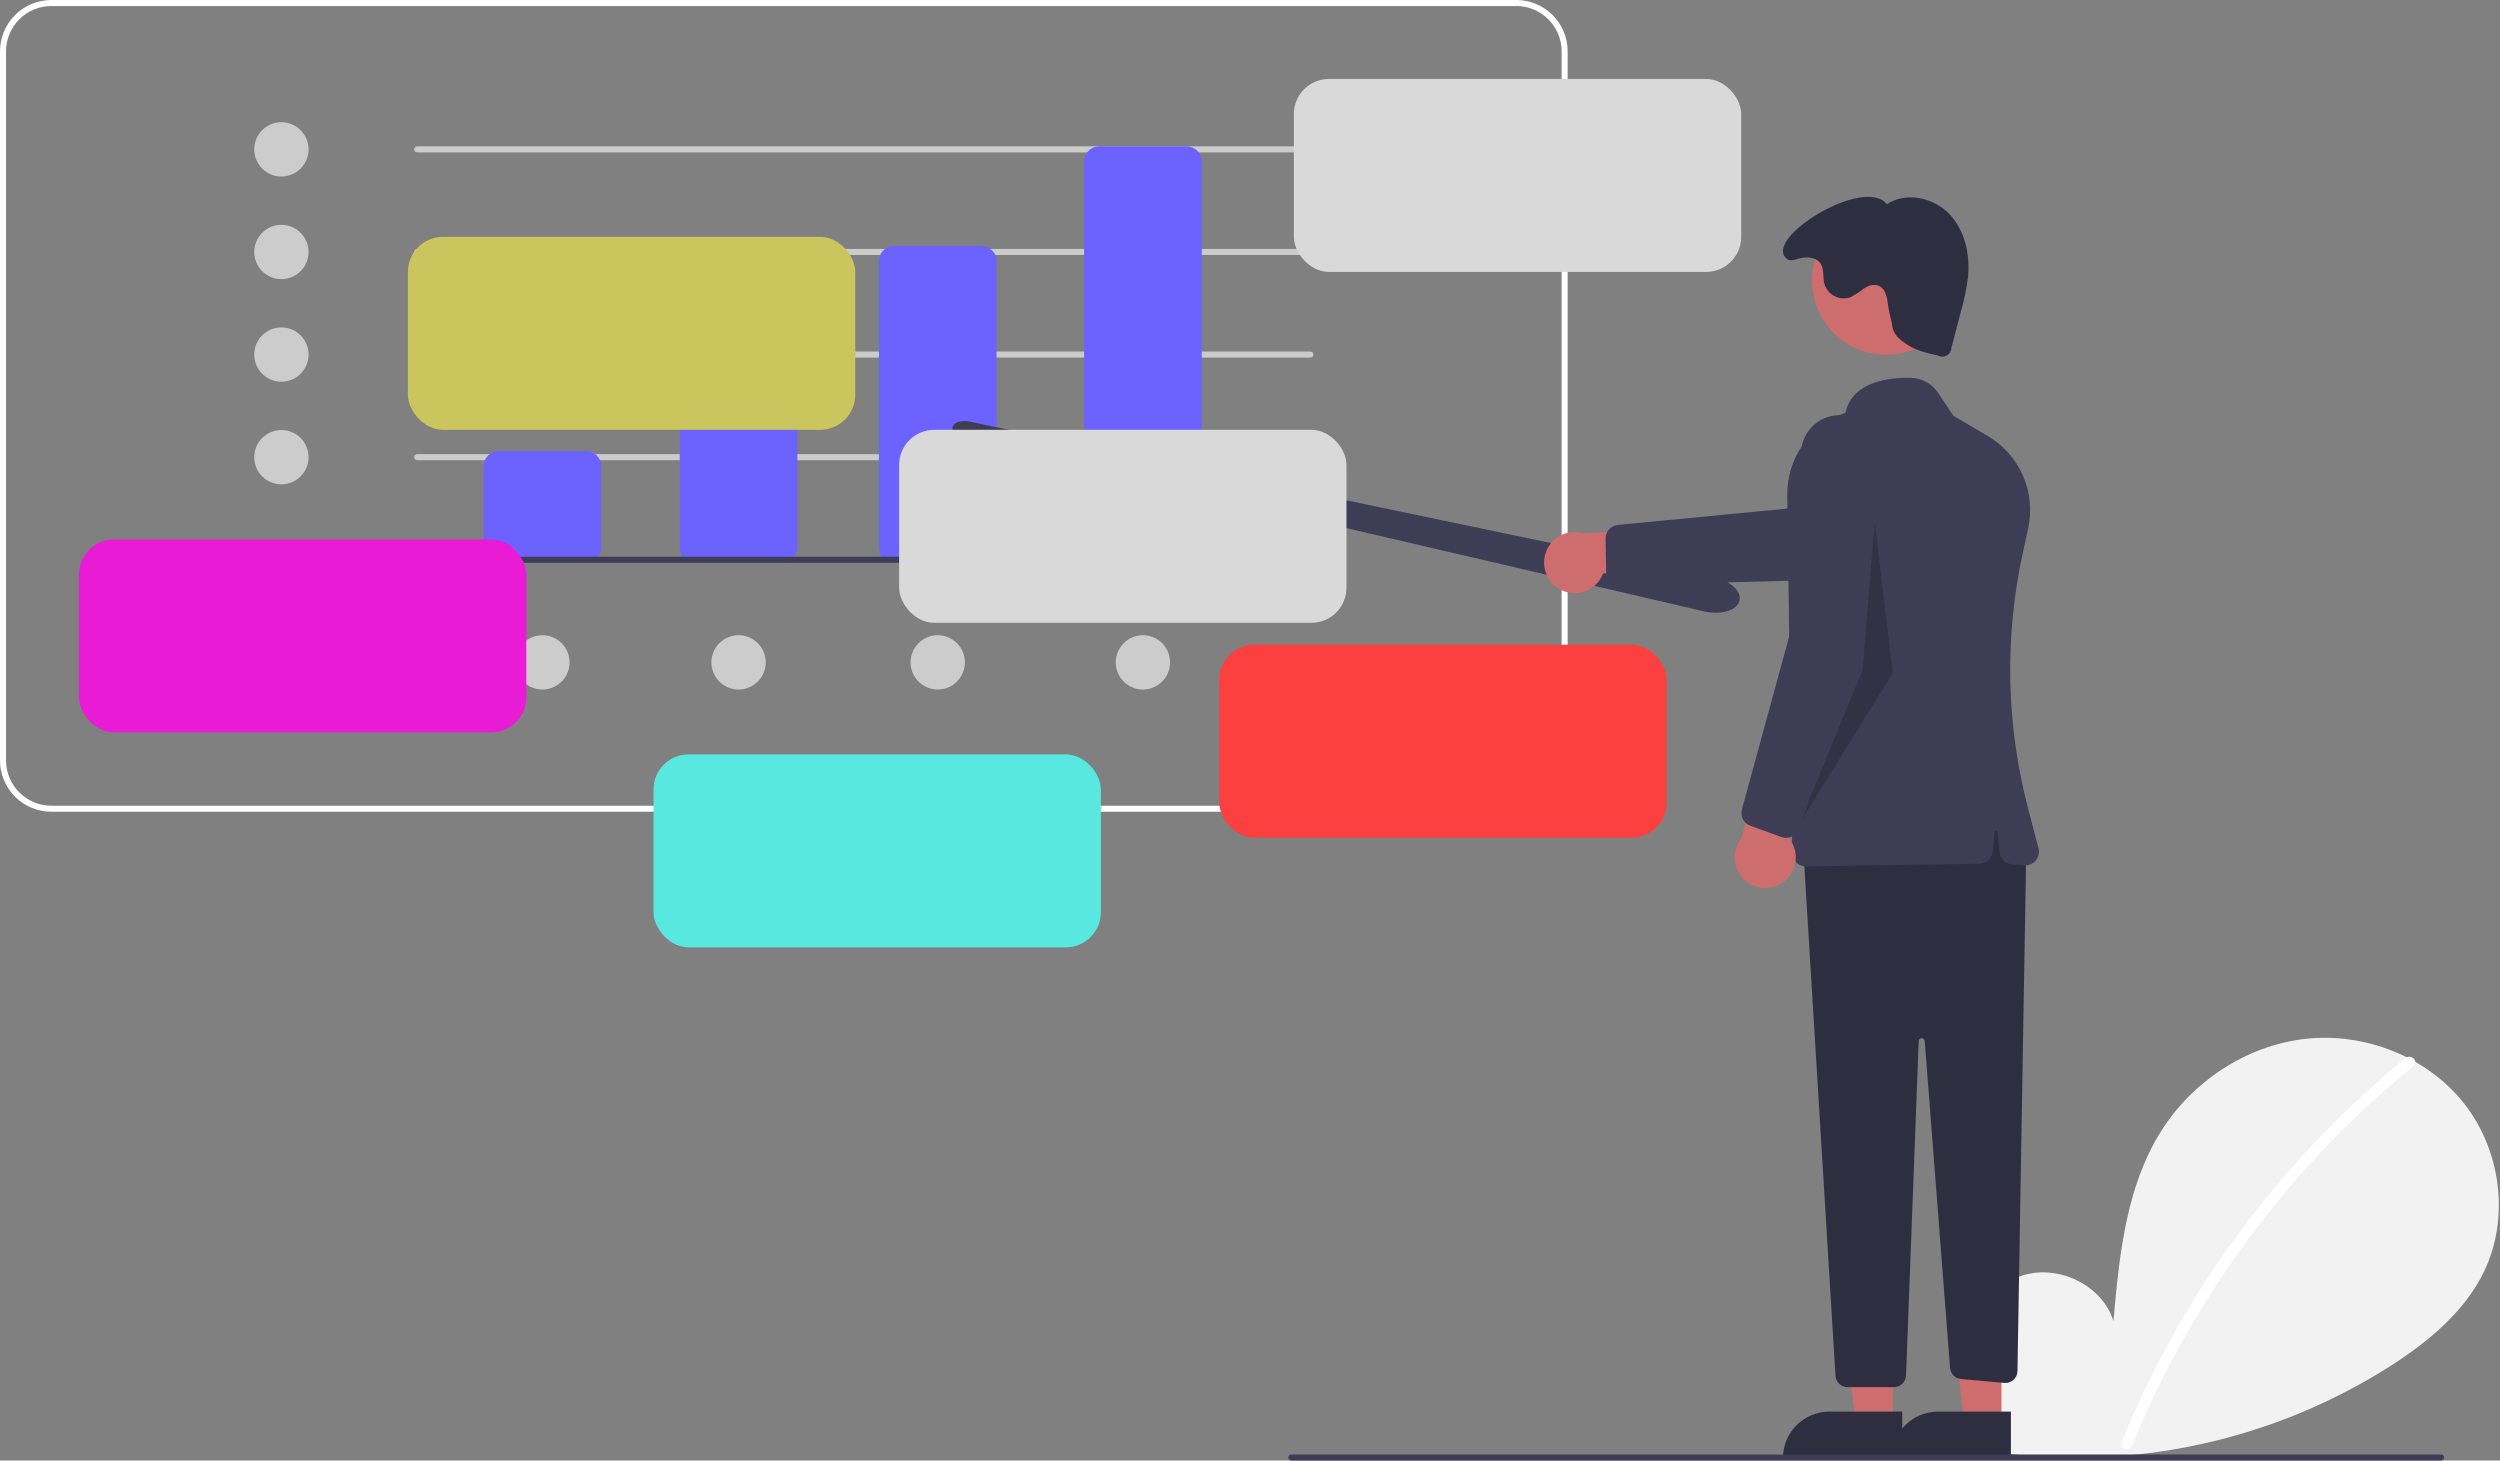 <svg width="570" height="333" viewBox="0 0 570 333" fill="none" xmlns="http://www.w3.org/2000/svg">
<rect x="0" y="0" width="570" height="333" fill="#808080" stroke="none"/>
<g clip-path="url(#clip0_13_144)">
<path d="M345.728 185.076H11.696C8.595 185.073 5.622 183.84 3.43 181.647C1.237 179.454 0.003 176.481 0 173.38V11.696C0.003 8.595 1.237 5.622 3.43 3.43C5.622 1.237 8.595 0.003 11.696 0H345.728C348.829 0.003 351.802 1.237 353.995 3.43C356.188 5.622 357.421 8.595 357.425 11.696V173.38C357.421 176.481 356.188 179.454 353.995 181.647C351.802 183.84 348.829 185.073 345.728 185.076V185.076ZM11.696 1.376C8.96 1.379 6.337 2.467 4.402 4.402C2.467 6.337 1.379 8.96 1.376 11.696V173.38C1.379 176.116 2.467 178.74 4.402 180.674C6.337 182.609 8.96 183.697 11.696 183.7H345.728C348.464 183.697 351.088 182.609 353.022 180.674C354.957 178.74 356.045 176.116 356.049 173.38V11.696C356.045 8.96 354.957 6.337 353.022 4.402C351.088 2.467 348.464 1.379 345.728 1.376H11.696Z" fill="white"/>
<path d="M64.157 40.249C67.577 40.249 70.35 37.477 70.35 34.057C70.35 30.637 67.577 27.865 64.157 27.865C60.738 27.865 57.965 30.637 57.965 34.057C57.965 37.477 60.738 40.249 64.157 40.249Z" fill="#CCCCCC"/>
<path d="M64.157 63.642C67.577 63.642 70.35 60.869 70.35 57.449C70.35 54.03 67.577 51.257 64.157 51.257C60.738 51.257 57.965 54.03 57.965 57.449C57.965 60.869 60.738 63.642 64.157 63.642Z" fill="#CCCCCC"/>
<path d="M64.157 87.034C67.577 87.034 70.35 84.262 70.35 80.842C70.35 77.422 67.577 74.65 64.157 74.65C60.738 74.65 57.965 77.422 57.965 80.842C57.965 84.262 60.738 87.034 64.157 87.034Z" fill="#CCCCCC"/>
<path d="M64.157 110.427C67.577 110.427 70.35 107.654 70.35 104.235C70.35 100.815 67.577 98.042 64.157 98.042C60.738 98.042 57.965 100.815 57.965 104.235C57.965 107.654 60.738 110.427 64.157 110.427Z" fill="#CCCCCC"/>
<path d="M168.392 157.212C171.812 157.212 174.584 154.439 174.584 151.02C174.584 147.6 171.812 144.827 168.392 144.827C164.972 144.827 162.2 147.6 162.2 151.02C162.2 154.439 164.972 157.212 168.392 157.212Z" fill="#CCCCCC"/>
<path d="M123.671 157.212C127.091 157.212 129.863 154.439 129.863 151.02C129.863 147.6 127.091 144.827 123.671 144.827C120.251 144.827 117.479 147.6 117.479 151.02C117.479 154.439 120.251 157.212 123.671 157.212Z" fill="#CCCCCC"/>
<path d="M260.586 157.212C264.006 157.212 266.778 154.439 266.778 151.02C266.778 147.6 264.006 144.827 260.586 144.827C257.166 144.827 254.394 147.6 254.394 151.02C254.394 154.439 257.166 157.212 260.586 157.212Z" fill="#CCCCCC"/>
<path d="M213.801 157.212C217.221 157.212 219.993 154.439 219.993 151.02C219.993 147.6 217.221 144.827 213.801 144.827C210.381 144.827 207.609 147.6 207.609 151.02C207.609 154.439 210.381 157.212 213.801 157.212Z" fill="#CCCCCC"/>
<path d="M298.771 34.745H95.118C94.936 34.745 94.761 34.672 94.632 34.543C94.503 34.414 94.43 34.239 94.43 34.057C94.43 33.874 94.503 33.699 94.632 33.57C94.761 33.441 94.936 33.369 95.118 33.369H298.771C298.954 33.369 299.129 33.441 299.258 33.57C299.387 33.699 299.459 33.874 299.459 34.057C299.459 34.239 299.387 34.414 299.258 34.543C299.129 34.672 298.954 34.745 298.771 34.745Z" fill="#CCCCCC"/>
<path d="M298.771 58.137H95.118C94.936 58.137 94.761 58.065 94.632 57.936C94.503 57.807 94.43 57.632 94.43 57.449C94.43 57.267 94.503 57.092 94.632 56.963C94.761 56.834 94.936 56.761 95.118 56.761H298.771C298.954 56.761 299.129 56.834 299.258 56.963C299.387 57.092 299.459 57.267 299.459 57.449C299.459 57.632 299.387 57.807 299.258 57.936C299.129 58.065 298.954 58.137 298.771 58.137Z" fill="#CCCCCC"/>
<path d="M298.771 81.53H95.118C94.936 81.53 94.761 81.457 94.632 81.328C94.503 81.199 94.43 81.024 94.43 80.842C94.43 80.659 94.503 80.484 94.632 80.355C94.761 80.226 94.936 80.154 95.118 80.154H298.771C298.954 80.154 299.129 80.226 299.258 80.355C299.387 80.484 299.459 80.659 299.459 80.842C299.459 81.024 299.387 81.199 299.258 81.328C299.129 81.457 298.954 81.53 298.771 81.53Z" fill="#CCCCCC"/>
<path d="M298.771 104.923H95.118C94.936 104.923 94.761 104.85 94.632 104.721C94.503 104.592 94.43 104.417 94.43 104.235C94.43 104.052 94.503 103.877 94.632 103.748C94.761 103.619 94.936 103.546 95.118 103.546H298.771C298.954 103.546 299.129 103.619 299.258 103.748C299.387 103.877 299.459 104.052 299.459 104.235C299.459 104.417 299.387 104.592 299.258 104.721C299.129 104.85 298.954 104.923 298.771 104.923Z" fill="#CCCCCC"/>
<path d="M133.647 128.315H113.695C112.783 128.314 111.908 127.951 111.263 127.306C110.618 126.661 110.256 125.787 110.255 124.875V106.299C110.256 105.387 110.618 104.512 111.263 103.867C111.908 103.222 112.783 102.86 113.695 102.858H133.647C134.559 102.86 135.434 103.222 136.079 103.867C136.723 104.512 137.086 105.387 137.087 106.299V124.875C137.086 125.787 136.723 126.661 136.079 127.306C135.434 127.951 134.559 128.314 133.647 128.315V128.315Z" fill="#6C63FF"/>
<path d="M178.368 128.315H158.416C157.504 128.314 156.629 127.951 155.985 127.306C155.34 126.661 154.977 125.787 154.976 124.875V82.906C154.977 81.994 155.34 81.12 155.985 80.475C156.629 79.83 157.504 79.467 158.416 79.466H178.368C179.28 79.467 180.155 79.83 180.8 80.475C181.445 81.12 181.807 81.994 181.808 82.906V124.875C181.807 125.787 181.445 126.661 180.8 127.306C180.155 127.951 179.28 128.314 178.368 128.315V128.315Z" fill="#6C63FF"/>
<path d="M223.777 128.315H203.825C202.913 128.314 202.038 127.951 201.393 127.306C200.749 126.661 200.386 125.787 200.385 124.875V59.513C200.386 58.601 200.749 57.727 201.393 57.082C202.038 56.437 202.913 56.074 203.825 56.073H223.777C224.689 56.074 225.564 56.437 226.209 57.082C226.854 57.727 227.216 58.601 227.217 59.513V124.875C227.216 125.787 226.854 126.661 226.209 127.306C225.564 127.951 224.689 128.314 223.777 128.315V128.315Z" fill="#6C63FF"/>
<path d="M270.562 128.315H250.61C249.698 128.314 248.824 127.951 248.179 127.306C247.534 126.661 247.171 125.787 247.17 124.875V36.809C247.171 35.897 247.534 35.023 248.179 34.377C248.824 33.733 249.698 33.37 250.61 33.369H270.562C271.475 33.37 272.349 33.733 272.994 34.377C273.639 35.023 274.002 35.897 274.003 36.809V124.875C274.002 125.787 273.639 126.661 272.994 127.306C272.349 127.951 271.475 128.314 270.562 128.315V128.315Z" fill="#6C63FF"/>
<path d="M456.467 329.109C450.28 323.881 446.522 315.622 447.507 307.582C448.493 299.542 454.597 292.151 462.515 290.444C470.433 288.737 479.459 293.463 481.864 301.197C483.188 286.285 484.713 270.748 492.641 258.048C499.82 246.55 512.254 238.322 525.73 236.85C539.206 235.378 553.394 240.937 561.798 251.573C570.203 262.21 572.261 277.673 566.374 289.884C562.038 298.879 554.05 305.574 545.679 311.021C518.632 328.472 486.193 335.568 454.33 331.005L456.467 329.109Z" fill="#F2F2F2"/>
<path d="M548.472 241.245C537.353 250.302 527.153 260.431 518.018 271.487C503.722 288.729 492.154 308.06 483.716 328.808C483.099 330.321 485.557 330.98 486.167 329.484C499.973 295.764 522.012 266.045 550.27 243.043C551.539 242.009 549.731 240.221 548.472 241.245V241.245Z" fill="white"/>
<path d="M391.213 139.707C390.431 139.705 389.651 139.627 388.883 139.474H388.883C388.743 139.446 388.603 139.416 388.463 139.383L219.97 100.153C218.139 99.726 216.924 98.575 217.142 97.474C217.234 97.15 217.413 96.858 217.661 96.629C217.908 96.401 218.214 96.245 218.545 96.179C219.358 95.955 220.214 95.936 221.037 96.124L390.576 131.53C394.393 132.327 397.044 134.67 396.609 136.864C396.382 138.011 395.371 138.901 393.763 139.37C392.933 139.601 392.074 139.715 391.213 139.707Z" fill="#3F3D56"/>
<path d="M355.52 134.279C356.392 134.792 357.366 135.107 358.373 135.203C359.379 135.298 360.395 135.172 361.348 134.832C362.301 134.493 363.167 133.948 363.887 133.238C364.607 132.527 365.162 131.667 365.513 130.719L390.094 131.231L383.284 120.421L360.986 121.592C359.354 121.107 357.6 121.238 356.058 121.96C354.515 122.681 353.291 123.944 352.617 125.508C351.944 127.072 351.867 128.828 352.402 130.445C352.937 132.062 354.046 133.426 355.52 134.279V134.279Z" fill="#CE6D6D"/>
<path d="M366.197 130.353L366.069 122.818C366.06 122.041 366.342 121.288 366.86 120.708C367.378 120.128 368.094 119.763 368.868 119.684L413.039 115.421L449.841 103.355C450.952 102.991 452.124 102.851 453.289 102.944C454.455 103.037 455.59 103.36 456.629 103.896C457.668 104.431 458.59 105.168 459.342 106.063C460.094 106.958 460.661 107.994 461.009 109.109C461.357 110.225 461.48 111.399 461.37 112.563C461.26 113.727 460.92 114.857 460.37 115.889C459.819 116.92 459.069 117.832 458.163 118.57C457.257 119.309 456.213 119.86 455.093 120.192L414.358 132.253L369.37 133.396C368.69 133.412 368.024 133.205 367.473 132.805C366.923 132.406 366.519 131.836 366.324 131.185C366.244 130.915 366.201 130.635 366.197 130.353V130.353Z" fill="#3F3D56"/>
<path d="M431.564 324.594L423.129 324.593L419.116 292.058L431.565 292.059L431.564 324.594Z" fill="#CE6D6D"/>
<path d="M433.715 332.77L406.518 332.769V332.425C406.518 331.035 406.791 329.658 407.323 328.374C407.855 327.09 408.635 325.923 409.618 324.94C410.601 323.957 411.768 323.177 413.053 322.645C414.337 322.113 415.714 321.839 417.104 321.839H417.104L433.716 321.84L433.715 332.77Z" fill="#2F2E41"/>
<path d="M456.333 324.594L447.898 324.593L443.885 292.058L456.334 292.059L456.333 324.594Z" fill="#CE6D6D"/>
<path d="M458.484 332.77L431.286 332.769V332.425C431.286 331.035 431.56 329.658 432.092 328.374C432.624 327.09 433.404 325.923 434.387 324.94C435.37 323.957 436.537 323.177 437.821 322.645C439.106 322.113 440.482 321.839 441.872 321.839H441.873L458.484 321.84L458.484 332.77Z" fill="#2F2E41"/>
<path d="M461.994 193.108L459.979 312.613C459.973 312.991 459.889 313.364 459.732 313.708C459.574 314.053 459.348 314.361 459.066 314.614C458.785 314.867 458.454 315.059 458.095 315.178C457.735 315.297 457.356 315.341 456.979 315.307L447.108 314.41C446.461 314.351 445.855 314.065 445.398 313.602C444.942 313.139 444.664 312.53 444.613 311.882L438.835 237.338C438.821 237.163 438.741 237 438.611 236.882C438.481 236.764 438.311 236.7 438.135 236.704C437.96 236.707 437.792 236.778 437.667 236.901C437.542 237.024 437.468 237.19 437.461 237.365L434.573 313.615C434.546 314.327 434.245 315 433.732 315.494C433.219 315.987 432.535 316.263 431.823 316.263H421.238C420.537 316.263 419.862 315.996 419.352 315.516C418.841 315.035 418.533 314.379 418.491 313.679L411.08 192.42L455.113 181.412L461.994 193.108Z" fill="#2F2E41"/>
<path d="M430.055 80.895C439.388 80.895 446.953 73.33 446.953 63.997C446.953 54.664 439.388 47.099 430.055 47.099C420.722 47.099 413.156 54.664 413.156 63.997C413.156 73.33 420.722 80.895 430.055 80.895Z" fill="#CE6D6D"/>
<path d="M409.573 196.663C409.28 196.381 409.046 196.042 408.885 195.669C408.724 195.295 408.638 194.893 408.634 194.486L407.494 112.995C407.425 108.85 408.672 104.79 411.056 101.397C413.44 98.005 416.837 95.456 420.76 94.115C422.343 86.933 430.769 86.033 435.681 86.141C436.907 86.167 438.109 86.489 439.184 87.078C440.26 87.668 441.177 88.508 441.858 89.528L445.379 94.809L453.14 99.359C456.732 101.455 459.565 104.638 461.231 108.449C462.897 112.26 463.309 116.501 462.408 120.561L461.213 125.996C457.006 145.232 457.406 165.191 462.381 184.243L464.786 193.411C464.911 193.888 464.92 194.389 464.813 194.87C464.705 195.352 464.484 195.801 464.168 196.18C463.852 196.559 463.449 196.857 462.994 197.049C462.54 197.24 462.046 197.321 461.553 197.283L458.761 197.068C458.036 197.013 457.354 196.704 456.834 196.196C456.314 195.688 455.989 195.013 455.918 194.29L455.456 189.668C455.447 189.583 455.407 189.505 455.344 189.447C455.281 189.39 455.199 189.358 455.113 189.358C455.028 189.358 454.946 189.39 454.883 189.447C454.819 189.505 454.78 189.583 454.771 189.668L454.324 194.142C454.248 194.898 453.897 195.6 453.338 196.114C452.779 196.628 452.05 196.918 451.291 196.93L411.777 197.538C411.761 197.538 411.744 197.539 411.728 197.539C410.923 197.54 410.149 197.226 409.573 196.663V196.663Z" fill="#3F3D56"/>
<path d="M431.377 73.737C431.446 76.126 433.104 77.508 435.141 78.759C437.177 80.011 439.557 80.553 441.889 81.076C442.202 81.243 442.553 81.326 442.907 81.317C443.262 81.308 443.608 81.208 443.912 81.027C444.217 80.845 444.47 80.588 444.646 80.281C444.823 79.973 444.917 79.625 444.919 79.271L447.058 71.136C447.815 68.538 448.365 65.884 448.705 63.199C449.22 58.032 447.995 52.474 444.389 48.739C440.783 45.004 434.529 43.676 430.208 46.555C425.08 40.005 401.639 54.476 407.422 59.03C408.45 59.841 410.023 58.815 411.328 58.716C412.634 58.617 414.097 58.846 414.927 59.86C416.01 61.183 415.538 63.156 415.985 64.807C416.17 65.388 416.468 65.927 416.861 66.392C417.255 66.858 417.738 67.24 418.28 67.519C418.823 67.797 419.415 67.965 420.023 68.013C420.631 68.061 421.242 67.988 421.822 67.799C422.901 67.267 423.917 66.614 424.849 65.853C425.85 65.186 427.116 64.693 428.243 65.113C429.729 65.668 430.257 67.487 430.392 69.068C430.618 70.644 430.947 72.204 431.377 73.737V73.737Z" fill="#2F2E41"/>
<path d="M556.558 333H294.424C294.241 333 294.066 332.927 293.937 332.798C293.808 332.669 293.736 332.494 293.736 332.312C293.736 332.13 293.808 331.955 293.937 331.825C294.066 331.696 294.241 331.624 294.424 331.624H556.558C556.74 331.624 556.915 331.696 557.044 331.825C557.173 331.955 557.246 332.13 557.246 332.312C557.246 332.494 557.173 332.669 557.044 332.798C556.915 332.927 556.74 333 556.558 333Z" fill="#3F3D56"/>
<path opacity="0.2" d="M427.43 119.027L424.678 152.74L410.23 187.829L431.558 153.428L427.43 119.027Z" fill="black"/>
<path d="M406.851 200.895C407.64 200.262 408.28 199.464 408.727 198.556C409.174 197.649 409.416 196.654 409.437 195.643C409.458 194.632 409.256 193.628 408.847 192.703C408.439 191.778 407.832 190.954 407.07 190.289L416.274 167.491L403.751 170.02L396.93 191.282C395.897 192.636 395.397 194.321 395.525 196.02C395.652 197.718 396.398 199.31 397.621 200.495C398.843 201.68 400.459 202.375 402.16 202.449C403.861 202.523 405.53 201.97 406.851 200.895V200.895Z" fill="#CE6D6D"/>
<path d="M406.181 190.841L399.092 188.286C398.362 188.019 397.758 187.488 397.399 186.797C397.041 186.107 396.954 185.308 397.155 184.557L408.85 141.749L410.633 103.06C410.686 101.892 410.972 100.747 411.472 99.69C411.972 98.634 412.678 97.687 413.547 96.906C414.417 96.124 415.433 95.524 416.537 95.138C417.64 94.753 418.81 94.591 419.977 94.662C421.143 94.733 422.285 95.035 423.334 95.551C424.383 96.066 425.319 96.785 426.088 97.666C426.856 98.547 427.442 99.572 427.811 100.681C428.18 101.79 428.325 102.962 428.238 104.127L425.053 146.491L410.152 188.954C409.926 189.596 409.496 190.145 408.927 190.518C408.358 190.891 407.682 191.067 407.004 191.018C406.723 190.996 406.446 190.937 406.181 190.841Z" fill="#3F3D56"/>
<path d="M298.771 128.315H95.118C94.936 128.315 94.761 128.243 94.632 128.114C94.503 127.985 94.43 127.81 94.43 127.627C94.43 127.445 94.503 127.27 94.632 127.141C94.761 127.012 94.936 126.939 95.118 126.939H298.771C298.954 126.939 299.129 127.012 299.258 127.141C299.387 127.27 299.459 127.445 299.459 127.627C299.459 127.81 299.387 127.985 299.258 128.114C299.129 128.243 298.954 128.315 298.771 128.315Z" fill="#3F3D56"/>
<rect x="93" y="54" width="102" height="44" rx="8" fill="#CAC55C"/>
<rect x="205" y="98" width="102" height="44" rx="8" fill="#D9D9D9"/>
<rect x="149" y="172" width="102" height="44" rx="8" fill="#58E8DF"/>
<rect x="18" y="123" width="102" height="44" rx="8" fill="#EA1BD5"/>
<rect x="295" y="18" width="102" height="44" rx="8" fill="#D9D9D9"/>
<rect x="278" y="147" width="102" height="44" rx="8" fill="#FC3F3F"/>
</g>
<defs>
<clipPath id="clip0_13_144">
<rect width="569.732" height="333" fill="white"/>
</clipPath>
</defs>
</svg>
